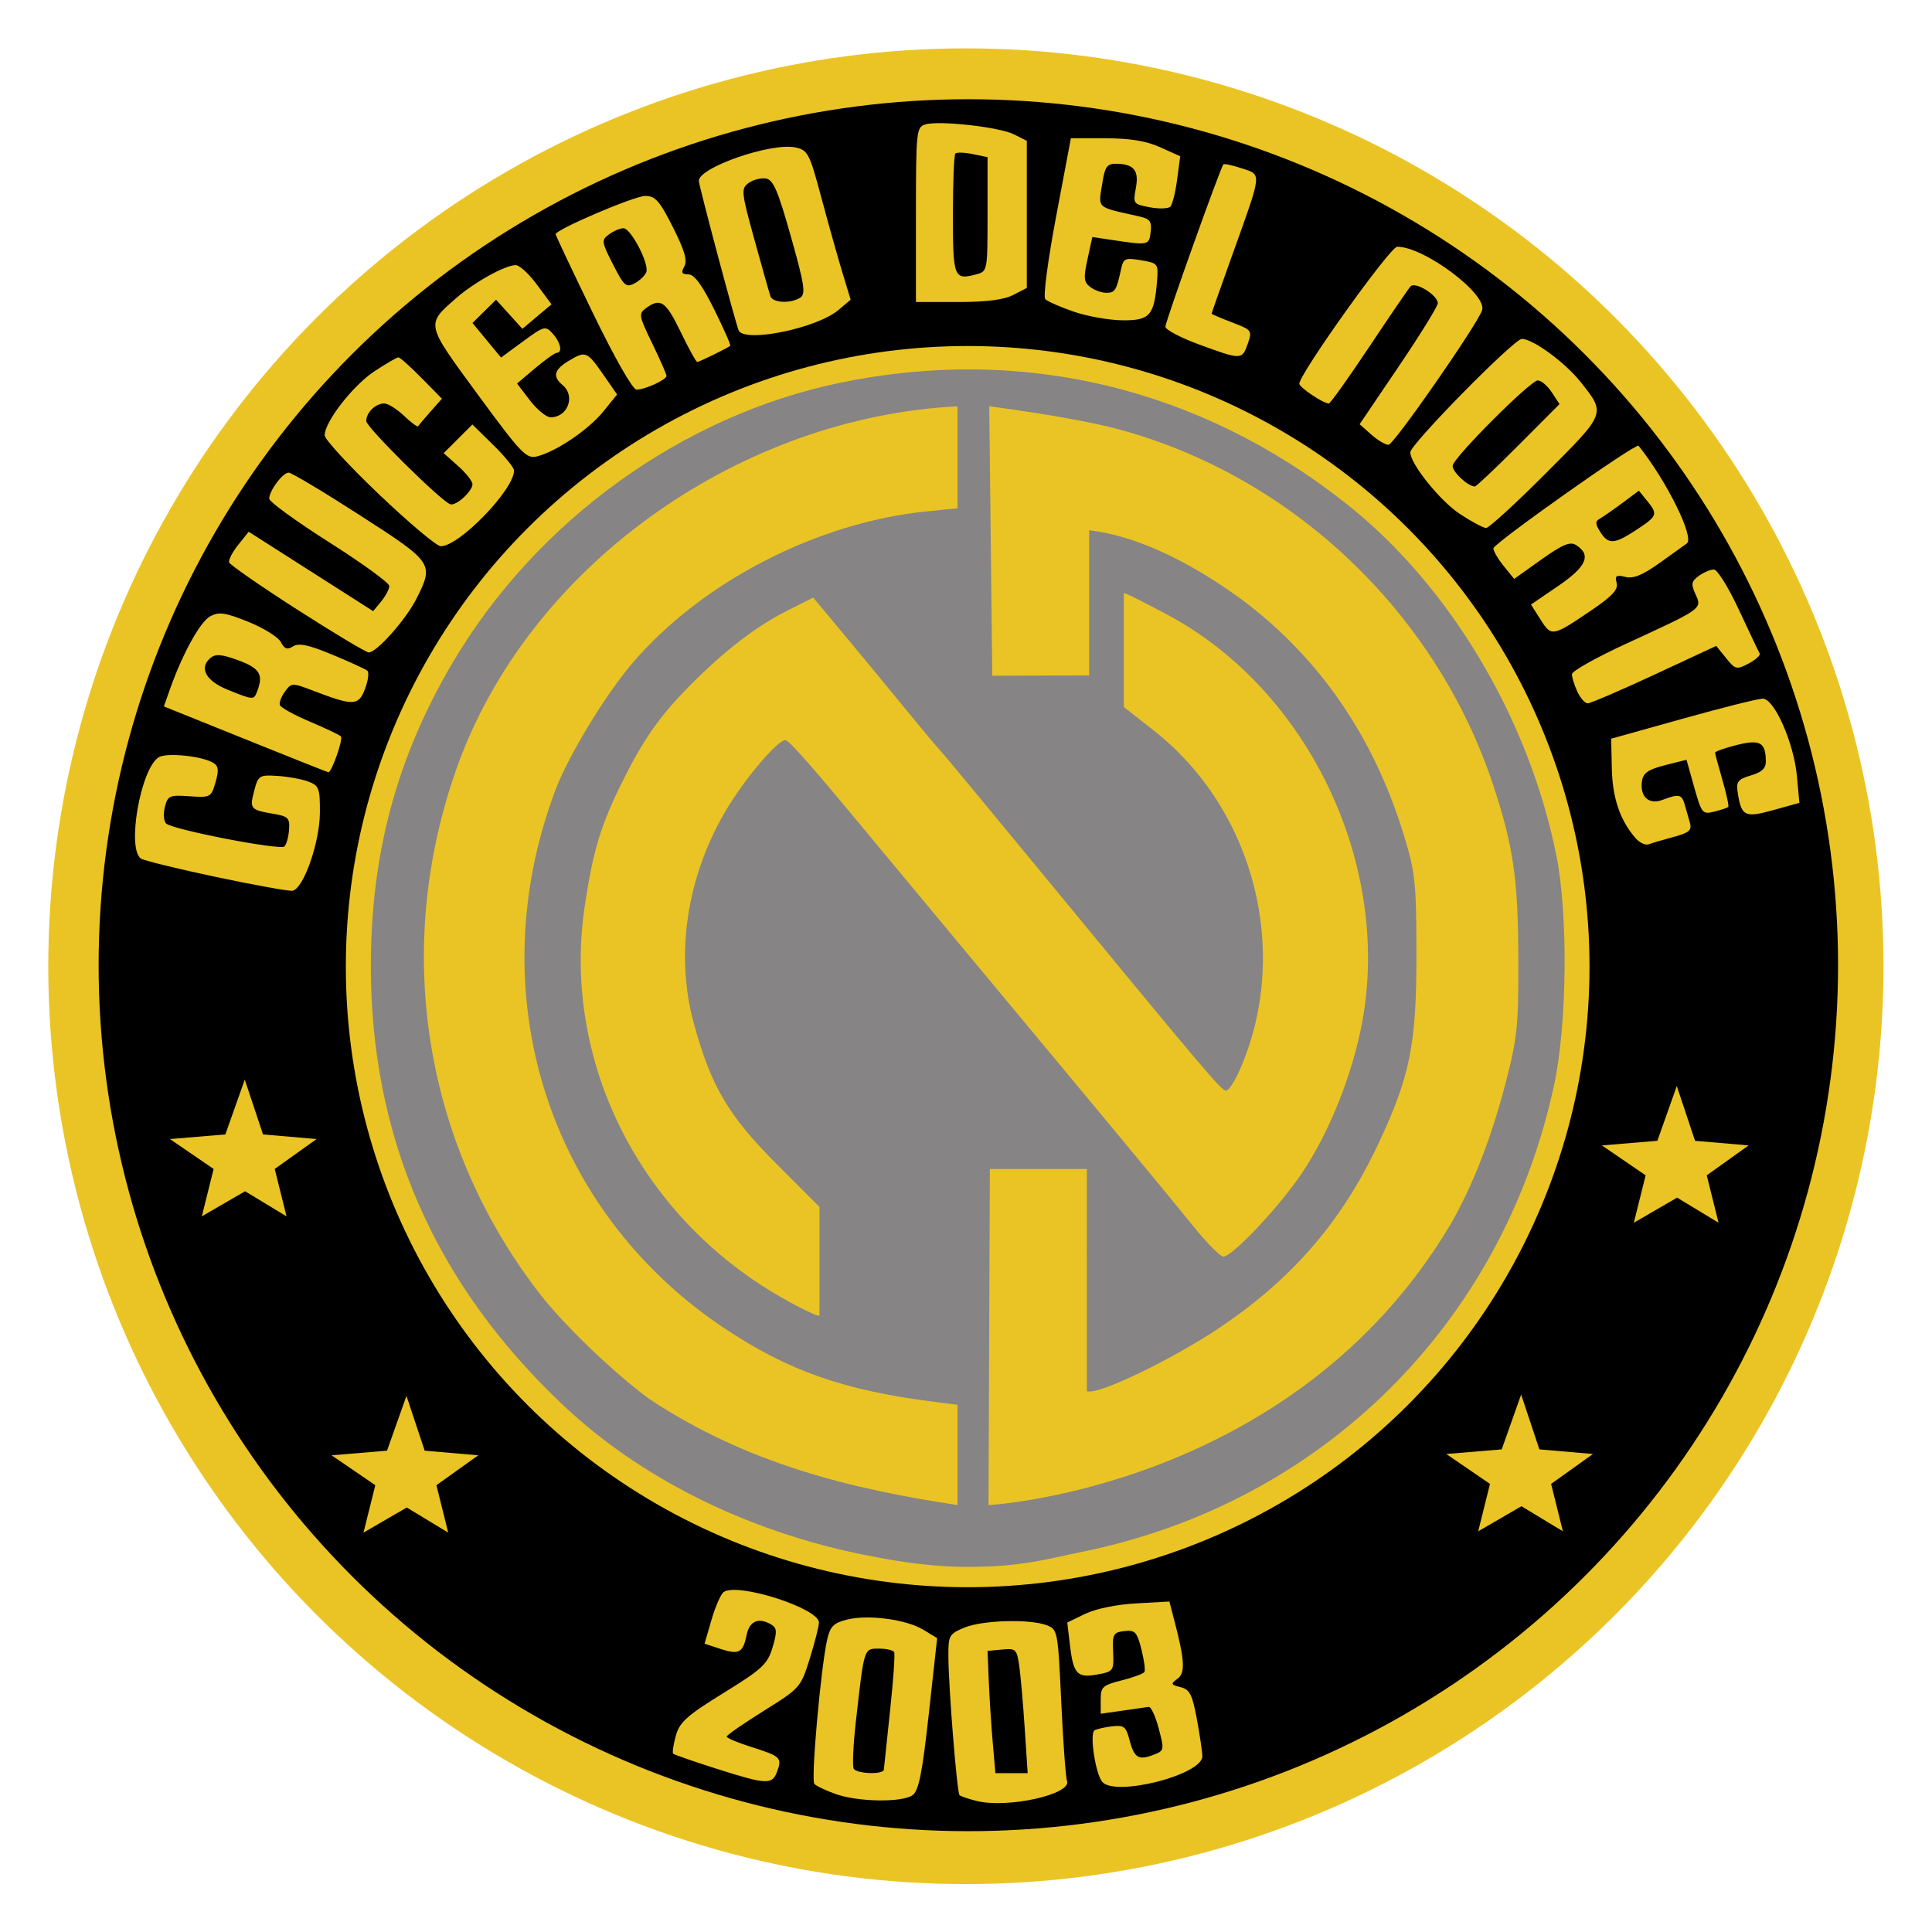 <svg height="1000" viewBox="0 0 1000 1000" width="1000" xmlns="http://www.w3.org/2000/svg"><g transform="translate(-199.116 -106.768)"><g transform="translate(140.947 30.77)"><g transform="matrix(2.391 0 0 2.387 -55.927 -80.375)"><ellipse cx="256.81" cy="275.03" fill="#eac424" rx="198.641" ry="199.032" stroke-width="16.523"/><ellipse cx="257.344" cy="274.806" rx="188.275" ry="187.779" stroke-width="24.483"/><path d="m 442.712 239.712 c -256.362 -109.143 -128.181 -54.571 0 0 z M 259.199 456.043 c -1.815 -.446 -3.509 -1.019 -3.763 -1.273 c -.556 -.556 -2.382 -23.3 -2.414 -30.071 c -.021 -4.541 .165 -4.879 3.445 -6.25 c 3.896 -1.628 14.136 -1.93 17.829 -.526 c 2.382 .906 2.441 1.218 3.159 16.663 c .402 8.657 .964 16.344 1.247 17.083 c 1.113 2.902 -12.797 6.021 -19.504 4.374 z M 269.546 440.25 c -.352 -5.362 -.888 -11.463 -1.191 -13.556 c -.517 -3.573 -.744 -3.787 -3.703 -3.5 L 261.5 423.5 l .265 6.5 c .146 3.575 .529 9.537 .851 13.25 l .586 6.75 h 3.492 h 3.492 z m -40.922 14.281 c -2.131 -.76 -4.21 -1.752 -4.619 -2.206 c -.761 -.844 1.387 -25.059 2.773 -31.267 c .633 -2.836 1.377 -3.6 4.22 -4.337 c 4.545 -1.178 12.882 -.079 16.611 2.189 l 2.979 1.811 l -1.802 16.39 c -1.401 12.743 -2.177 16.668 -3.486 17.64 c -2.218 1.647 -11.794 1.521 -16.676 -.219 z m 10.426 -5.281 c .028 -.412 .632 -6.15 1.342 -12.75 c .711 -6.6 1.111 -12.338 .891 -12.75 c -.221 -.412 -1.704 -.75 -3.297 -.75 c -3.277 0 -3.177 -.314 -4.992 15.802 c -.576 5.116 -.784 9.729 -.462 10.25 c .69 1.117 6.445 1.292 6.518 .198 z m 47.268 2.624 c -1.467 -1.781 -2.765 -10.481 -1.664 -11.155 c .465 -.285 2.165 -.675 3.778 -.868 c 2.573 -.308 3.034 .041 3.766 2.85 c 1.033 3.966 1.956 4.571 5.129 3.365 c 2.447 -.93 2.471 -1.042 1.227 -5.757 c -.698 -2.645 -1.67 -4.749 -2.161 -4.677 c -.491 .072 -3.03 .437 -5.643 .811 l -4.75 .68 v -3.047 c 0 -2.778 .398 -3.147 4.517 -4.184 c 2.484 -.626 4.708 -1.447 4.942 -1.825 c .234 -.378 -.06 -2.597 -.652 -4.93 c -.956 -3.767 -1.37 -4.209 -3.692 -3.94 c -2.393 .278 -2.599 .66 -2.429 4.52 c .18 4.078 .07 4.238 -3.325 4.875 c -4.428 .831 -5.273 -.047 -6.007 -6.248 l -.593 -5.003 l 3.869 -1.879 c 2.283 -1.109 6.813 -2.042 11.052 -2.276 l 7.183 -.398 l 1.006 3.856 c 2.332 8.937 2.485 11.622 .738 12.9 c -1.512 1.105 -1.446 1.281 .681 1.814 c 1.989 .499 2.537 1.582 3.532 6.982 c .648 3.515 1.178 7.117 1.178 8.005 c 0 4.023 -18.943 8.853 -21.681 5.529 z m -83.652 -2.883 c -4.858 -1.553 -9.008 -2.998 -9.223 -3.213 c -.214 -.214 .043 -1.958 .573 -3.876 c .819 -2.965 2.364 -4.353 10.343 -9.289 c 8.372 -5.179 9.511 -6.238 10.593 -9.848 c .985 -3.286 .962 -4.203 -.12 -4.89 c -2.768 -1.755 -4.871 -.932 -5.486 2.146 c -.78 3.9 -1.659 4.361 -5.745 3.013 l -3.36 -1.109 l 1.516 -5.212 c .834 -2.867 2.017 -5.562 2.629 -5.99 c 3.023 -2.112 20.614 3.535 20.614 6.618 c 0 .797 -.89 4.31 -1.978 7.805 c -1.95 6.265 -2.091 6.426 -9.972 11.355 c -4.397 2.75 -8.007 5.255 -8.022 5.567 c -.015 .312 2.432 1.343 5.438 2.29 c 6.258 1.973 6.61 2.321 5.449 5.392 c -1.062 2.811 -2.298 2.74 -13.248 -.76 z M 94.5 255.678 c -8.25 -1.748 -15.562 -3.542 -16.25 -3.987 c -3.148 -2.037 -.102 -19.505 3.832 -21.975 c 1.688 -1.06 9.46 -.254 11.838 1.227 c 1.103 .687 1.203 1.629 .448 4.221 c -.943 3.237 -1.11 3.327 -5.631 3.008 c -4.323 -.305 -4.707 -.137 -5.325 2.323 c -.366 1.459 -.249 3.068 .26 3.577 c 1.323 1.323 24.67 5.865 25.618 4.983 c .434 -.404 .884 -2.025 1 -3.603 c .19 -2.589 -.156 -2.93 -3.551 -3.505 c -4.83 -.817 -5.028 -1.071 -3.959 -5.088 c .85 -3.192 1.1 -3.346 5.032 -3.094 c 2.276 .146 5.274 .697 6.663 1.225 c 2.303 .876 2.522 1.467 2.494 6.735 c -.035 6.54 -3.594 16.636 -5.973 16.94 c -.823 .105 -8.246 -1.239 -16.496 -2.987 z m 307.307 -8.393 c -3.35 -3.818 -5.021 -8.703 -5.163 -15.094 L 396.5 225.692 L 412 221.352 c 8.525 -2.387 16.312 -4.343 17.305 -4.346 c 2.521 -.009 6.76 9.627 7.416 16.854 l .521 5.743 l -5.653 1.573 c -6.238 1.736 -6.949 1.357 -7.737 -4.129 c -.292 -2.03 .207 -2.614 2.898 -3.395 c 2.348 -.681 3.246 -1.527 3.235 -3.048 c -.03 -4.141 -1.244 -4.821 -6.327 -3.541 c -2.562 .645 -4.658 1.388 -4.658 1.65 c 0 .263 .717 2.942 1.593 5.955 c .876 3.013 1.437 5.633 1.248 5.823 c -.19 .19 -1.547 .646 -3.016 1.015 c -2.555 .641 -2.744 .411 -4.344 -5.291 l -1.673 -5.961 l -4.654 1.183 c -3.612 .918 -4.727 1.685 -4.981 3.427 c -.498 3.421 1.472 5.219 4.469 4.08 c 3.527 -1.341 4.149 -1.204 4.79 1.054 c .312 1.1 .815 2.877 1.118 3.948 c .453 1.6 -.183 2.145 -3.563 3.055 c -2.262 .609 -4.676 1.324 -5.364 1.587 c -.688 .264 -1.955 -.323 -2.817 -1.305 z m -300.959 -21.472 l -17.652 -7.12 l 1.313 -3.721 c 2.73 -7.738 6.551 -14.666 8.73 -15.832 c 1.891 -1.011 3.238 -.813 8.26 1.216 c 3.3 1.333 6.457 3.305 7.017 4.382 c .787 1.517 1.387 1.725 2.66 .922 c 1.233 -.778 3.352 -.326 8.483 1.808 c 3.762 1.564 7.174 3.13 7.582 3.48 c .408 .35 .184 2.114 -.498 3.921 c -1.401 3.711 -2.483 3.757 -11.065 .475 c -4.735 -1.811 -4.848 -1.809 -6.263 .116 c -.793 1.078 -1.295 2.398 -1.117 2.934 c .179 .536 3.092 2.149 6.475 3.585 c 3.382 1.436 6.419 2.879 6.747 3.208 c .543 .543 -2.013 7.858 -2.719 7.781 c -.166 -.018 -8.244 -3.237 -17.953 -7.153 z m 2.545 -10.396 c 1.395 -3.637 .576 -4.998 -4.035 -6.707 c -3.583 -1.328 -4.963 -1.454 -6.048 -.553 c -2.581 2.142 -1.059 4.994 3.69 6.913 c 5.61 2.266 5.656 2.269 6.393 .348 z m 285.768 .035 c -.638 -1.401 -1.158 -3.088 -1.154 -3.75 c .003 -.662 5.291 -3.638 11.75 -6.614 c 16.574 -7.636 16.448 -7.547 15.009 -10.706 c -1.017 -2.232 -.915 -2.801 .716 -3.993 c 1.046 -.765 2.511 -1.39 3.257 -1.39 c .745 0 3.185 3.938 5.421 8.75 c 2.236 4.812 4.254 9.066 4.483 9.453 c .23 .386 -.833 1.364 -2.362 2.173 c -2.63 1.392 -2.894 1.329 -4.907 -1.168 l -2.128 -2.639 l -13.372 6.234 c -7.355 3.429 -13.863 6.226 -14.462 6.216 c -.599 -.01 -1.612 -1.165 -2.25 -2.566 z m -277.089 -17.751 c -7.936 -5.099 -14.571 -9.706 -14.745 -10.237 c -.174 -.531 .707 -2.244 1.958 -3.807 l 2.274 -2.842 l 13.471 8.61 l 13.471 8.61 l 1.75 -2.128 c .963 -1.171 1.75 -2.668 1.75 -3.329 c 0 -.66 -5.85 -4.919 -13 -9.464 c -7.15 -4.545 -13 -8.805 -13 -9.466 c 0 -1.732 2.918 -5.648 4.21 -5.648 c .603 0 7.549 4.162 15.436 9.25 c 15.888 10.248 16.036 10.467 12.248 18.04 c -2.261 4.521 -8.629 11.719 -10.347 11.697 c -.576 -.007 -7.54 -4.186 -15.475 -9.285 z m 269.134 2.154 l -2.062 -3.256 l 5.925 -4.05 c 6.121 -4.183 7.213 -6.729 3.805 -8.864 c -1.264 -.792 -2.933 -.087 -7.5 3.168 l -5.874 4.187 l -2.245 -2.77 c -1.235 -1.524 -2.247 -3.257 -2.25 -3.851 c -.005 -1.046 30.893 -22.924 31.427 -22.252 c 6.15 7.729 12.169 19.951 10.438 21.192 c -.204 .146 -2.743 1.971 -5.644 4.056 c -3.9 2.803 -5.894 3.635 -7.655 3.193 c -1.977 -.496 -2.297 -.276 -1.886 1.299 c .378 1.447 -.942 2.873 -5.575 6.019 c -8.307 5.641 -8.531 5.681 -10.905 1.931 z m 20.816 -19.488 c 4.519 -2.99 4.639 -3.332 2.229 -6.301 l -1.75 -2.155 l -3.5 2.612 c -1.925 1.437 -4.109 2.963 -4.854 3.392 c -1.135 .654 -1.136 1.128 -.009 2.932 c 1.745 2.794 3.058 2.714 7.884 -.481 z M 129.75 172.688 C 123.287 166.522 118 160.772 118 159.91 c 0 -2.918 6.088 -10.78 10.728 -13.853 c 2.538 -1.681 4.894 -3.057 5.235 -3.057 c .341 0 2.6 2.017 5.019 4.482 l 4.399 4.482 l -2.441 2.768 c -1.342 1.522 -2.558 2.96 -2.701 3.195 c -.143 .235 -1.518 -.778 -3.055 -2.25 C 133.648 154.205 131.718 153 130.895 153 C 129.006 153 127 154.966 127 156.818 c 0 1.307 16.055 17.233 18.181 18.034 c 1.205 .455 4.819 -2.802 4.819 -4.342 c 0 -.649 -1.403 -2.43 -3.118 -3.958 l -3.118 -2.778 l 3.107 -3.107 l 3.107 -3.107 l 4.511 4.428 c 2.481 2.435 4.511 4.932 4.511 5.548 c 0 4.182 -11.97 16.537 -15.9 16.412 c -.88 -.028 -6.887 -5.096 -13.35 -11.261 z m 233.978 4.255 C 359.434 174.099 352.975 166.037 353.02 163.579 C 353.052 161.829 375.47 139 377.156 139 c 2.414 0 9.379 5.11 12.726 9.338 c 5.482 6.924 5.58 6.666 -7.509 19.789 c -6.513 6.53 -12.334 11.873 -12.936 11.873 c -.602 0 -3.171 -1.376 -5.709 -3.057 z m 12.703 -14.874 l 8.889 -8.931 l -1.683 -2.569 C 382.711 149.156 381.352 148 380.617 148 c -1.564 0 -17.972 16.427 -18.422 18.442 c -.266 1.192 3.278 4.558 4.798 4.558 c .302 0 4.549 -4.019 9.438 -8.931 z M 151.17 151.087 C 139.779 135.552 139.869 135.956 146.49 130.143 C 150.402 126.708 157.09 123 159.374 123 c .799 0 2.867 1.913 4.595 4.25 l 3.142 4.25 l -3.154 2.655 l -3.154 2.655 l -2.847 -3.155 l -2.847 -3.155 l -2.554 2.522 l -2.554 2.522 l 3.089 3.747 l 3.089 3.747 l 4.771 -3.503 c 4.571 -3.355 4.841 -3.426 6.411 -1.691 c 1.706 1.885 2.188 4.143 .889 4.169 c -.412 .008 -2.517 1.509 -4.676 3.336 l -3.926 3.321 l 2.795 3.664 c 1.537 2.015 3.551 3.664 4.476 3.664 c 3.722 0 5.431 -4.635 2.581 -7 c -2.252 -1.869 -1.828 -3.375 1.502 -5.342 c 3.541 -2.092 3.817 -1.969 7.486 3.324 l 2.82 4.07 l -2.987 3.691 c -3.193 3.945 -10.207 8.703 -14.347 9.733 c -2.315 .576 -3.387 -.545 -12.804 -13.389 z m 193.41 8.663 l -2.532 -2.25 l 8.445 -12.5 c 4.645 -6.875 8.459 -13.052 8.476 -13.727 c .043 -1.715 -4.878 -4.783 -5.891 -3.672 c -.45 .494 -4.486 6.411 -8.968 13.149 c -4.482 6.737 -8.409 12.25 -8.725 12.25 C 334.173 153 329 149.528 329 148.715 c 0 -2.13 19.636 -29.679 21.167 -29.696 c 5.805 -.066 19.646 10.331 18.378 13.806 c -1.246 3.414 -19.088 29.101 -20.24 29.137 c -.657 .021 -2.334 -.975 -3.726 -2.212 z M 176.053 133.365 C 171.624 124.215 168 116.536 168 116.3 C 168 115.29 185.027 108 187.385 108 c 2.197 0 3.109 1.031 6.01 6.79 c 2.535 5.033 3.172 7.233 2.463 8.5 c -.749 1.339 -.559 1.71 .874 1.71 c 1.284 0 2.956 2.275 5.599 7.617 c 2.073 4.189 3.634 7.732 3.469 7.873 c -.591 .504 -6.71 3.51 -7.146 3.51 c -.245 0 -1.856 -2.925 -3.58 -6.5 c -3.213 -6.661 -4.37 -7.467 -7.472 -5.199 c -1.679 1.228 -1.605 1.662 1.309 7.677 c 1.699 3.507 3.089 6.674 3.089 7.038 c 0 .846 -4.653 2.983 -6.494 2.983 c -.821 0 -4.73 -6.88 -9.453 -16.635 z m 11.573 -8.833 C 188.316 122.735 184.294 115 182.671 115 c -.709 0 -2.099 .593 -3.089 1.317 c -1.713 1.253 -1.673 1.569 .836 6.521 c 2.366 4.668 2.846 5.092 4.666 4.118 c 1.116 -.597 2.26 -1.688 2.543 -2.424 z M 307.25 140.192 c -3.987 -1.469 -7.25 -3.196 -7.25 -3.839 c 0 -1.103 11.897 -34.458 12.557 -35.203 c .17 -.192 1.958 .194 3.972 .859 c 4.372 1.443 4.456 .627 -1.907 18.398 C 312.08 127.507 310 133.408 310 133.522 c 0 .114 1.993 .968 4.429 1.898 c 4.299 1.642 4.399 1.778 3.402 4.636 c -1.229 3.525 -1.377 3.527 -10.581 .136 z M 207.661 137.25 C 207.18 136.461 199 105.741 199 104.725 c 0 -2.928 15.76 -8.376 20.94 -7.238 c 2.66 .584 3.029 1.302 5.57 10.819 c 1.497 5.607 3.54 12.894 4.54 16.194 l 1.818 6 l -2.684 2.266 c -4.588 3.874 -19.945 7.073 -21.523 4.484 z m 13.289 -7.198 c 1.233 -.78 .93 -2.764 -2.017 -13.235 c -2.847 -10.116 -3.823 -12.369 -5.457 -12.605 c -1.095 -.158 -2.772 .292 -3.728 1 c -1.634 1.211 -1.556 1.947 1.292 12.288 c 1.666 6.05 3.225 11.562 3.464 12.25 c .505 1.454 4.342 1.634 6.447 .302 z m 59.23 3.045 c -2.926 -1.011 -5.708 -2.233 -6.182 -2.717 c -.484 -.494 .543 -8.336 2.341 -17.88 l 3.202 -17 h 7.518 c 5.308 0 8.786 .573 11.832 1.948 l 4.314 1.948 l -.664 5.052 c -.365 2.779 -1.028 5.421 -1.472 5.872 c -.444 .451 -2.452 .511 -4.462 .134 c -3.549 -.666 -3.635 -.786 -2.998 -4.179 c .719 -3.834 -.437 -5.233 -4.346 -5.259 c -1.817 -.012 -2.351 .69 -2.838 3.735 c -.991 6.198 -1.705 5.503 7.889 7.681 c 2.35 .534 2.762 1.086 2.5 3.354 c -.336 2.911 -.478 2.942 -8.076 1.803 l -4.554 -.683 l -1.046 4.798 c -.891 4.087 -.802 4.983 .6 6.048 c .905 .688 2.474 1.25 3.486 1.25 c 1.87 0 2.173 -.486 3.174 -5.096 c .519 -2.387 .867 -2.545 4.334 -1.962 c 3.655 .615 3.76 .749 3.467 4.418 c -.604 7.564 -1.535 8.643 -7.423 8.606 c -2.901 -.018 -7.669 -.859 -10.595 -1.87 z M 246 112.067 c 0 -18.002 .098 -18.964 1.984 -19.562 c 2.927 -.929 16.089 .541 19.266 2.152 L 270 96.051 V 112 V 127.949 l -2.95 1.526 c -2.007 1.038 -5.844 1.526 -12 1.526 H 246 Z m 15.5 -.098 V 99.582 l -3.216 -.658 c -1.769 -.362 -3.457 -.418 -3.75 -.124 C 254.24 99.093 254 105.071 254 112.083 c 0 13.614 .226 14.199 5 12.935 c 2.496 -.661 2.5 -.679 2.5 -13.049 z" fill="#eac424"/><path d="m 126.408 397.841 l 2.553 -10.278 l -9.461 -6.487 l 12 -1 c 0 0 2.804 -7.922 4.206 -11.883 c 1.317 3.961 2.633 7.922 3.95 11.883 l 11.598 1 l -9.062 6.487 l 2.553 10.278 l -8.971 -5.441 z" fill="#eac424"/><path d="m 367.714 397.56 l 2.553 -10.278 l -9.461 -6.487 l 12 -1 c 0 0 2.804 -7.922 4.206 -11.883 c 1.317 3.961 2.633 7.922 3.95 11.883 l 11.598 1 l -9.062 6.487 l 2.553 10.278 l -8.971 -5.441 z" fill="#eac424"/><path d="m 401.408 330.648 l 2.553 -10.278 l -9.461 -6.487 l 12 -1 c 0 0 2.804 -7.922 4.206 -11.883 c 1.317 3.961 2.633 7.922 3.95 11.883 l 11.598 1 l -9.062 6.487 l 2.553 10.278 l -8.971 -5.441 z" fill="#eac424"/><path d="m 91.408 329.265 l 2.553 -10.278 l -9.461 -6.487 l 12 -1 c 0 0 2.804 -7.922 4.206 -11.883 c 1.317 3.961 2.633 7.922 3.95 11.883 l 11.598 1 l -9.062 6.487 l 2.553 10.278 l -8.971 -5.441 z" fill="#eac424"/><ellipse cx="257.198" cy="275.113" fill="#eac424" rx="134.614" ry="134.571" stroke-width="23.494"/><path d="M 238 403.279 C 211.392 398.5 187.149 386.78 169.661 370.241 C 141.838 343.927 128 312.292 128 275 c 0 -24.462 5.658 -45.414 17.817 -65.982 c 18.131 -30.669 49.664 -53.438 83.81 -60.518 c 39.402 -8.17 77.959 1.103 109.732 26.39 c 22.287 17.738 39.394 46.534 45.306 76.269 c 2.535 12.746 2.294 36.503 -.501 49.554 c -11.108 51.862 -50.29 90.716 -102.134 101.281 c -7.667 1.562 -13.351 3.38 -25.688 3.274 C 247.629 405.193 239.375 403.526 238 403.279 Z m 17 -22.717 v -10.439 l -4.75 -.597 c -19.734 -2.481 -31.82 -6.712 -45.739 -16.011 c -38.324 -25.603 -53.079 -72.679 -36.566 -116.658 c 2.798 -7.451 10.819 -20.694 16.714 -27.593 c 15.027 -17.589 39.911 -30.445 63.591 -32.853 l 6.75 -.686 V 153.616 c -46.281 2.311 -91.254 33.358 -107.585 76.205 c -14.926 39.656 -8.551 82.951 17.108 116.179 c 5.276 6.832 16.113 17.262 23.776 22.882 C 209.554 382.969 231.936 388.365 255 391.877 Z m 106.819 -49.707 c 4.82 -8.481 8.772 -18.682 11.864 -30.628 c 2.489 -9.616 2.771 -12.384 2.728 -26.727 c -.053 -17.37 -1.062 -24.403 -5.393 -37.583 C 358.708 198.451 327.553 168.767 289.871 158.6 C 279.705 155.857 261.868 153.616 261.868 153.616 l .655 58.423 l 20.977 -.064 V 180.5 c 11.716 1.355 23.724 8.249 32.735 14.796 c 16.987 12.618 28.874 29.877 35.432 51.447 c 2.432 7.999 2.664 10.229 2.677 25.758 c .016 19.453 -1.363 26.345 -8.185 40.903 c -8.013 17.099 -18.778 29.551 -34.807 40.261 c -9.251 6.181 -25.82 14.478 -28.351 13.507 V 319 H 262 l -.293 72.877 c 0 0 66.134 -3.528 100.111 -61.023 z m -136.698 -3.637 l -9.334 -9.359 c -10.392 -10.419 -14.129 -16.772 -17.846 -30.335 c -4.132 -15.077 -1.553 -32.055 7.067 -46.524 c 3.999 -6.713 11.03 -15 12.726 -15 c .818 0 6.095 6.048 20.369 23.346 c 2.343 2.839 10.761 12.982 50.35 60.665 c 6.626 7.981 14.489 17.543 17.472 21.25 c 2.984 3.707 5.963 6.739 6.62 6.739 c 1.969 0 12.301 -11.019 17.119 -18.256 c 5.849 -8.786 10.784 -21.158 12.89 -32.318 c 6.517 -34.524 -11.76 -72.675 -42.573 -88.867 c -3.726 -1.958 -8.374 -4.428 -8.981 -4.428 v 24.686 l 6.451 5.07 c 21.968 17.266 29.803 48.402 18.568 73.8 c -1.049 2.372 -2.338 4.313 -2.863 4.313 c -1.052 0 -3.912 -3.387 -42.22 -50 c -10.622 -12.925 -19.574 -23.725 -19.894 -24 c -.32 -.275 -3.703 -4.325 -7.518 -9 c -3.815 -4.675 -9.823 -11.967 -13.349 -16.205 l -6.412 -7.705 l -5.684 2.869 c -6.681 3.373 -13.506 8.632 -20.935 16.133 c -6.512 6.576 -10.02 11.543 -14.512 20.547 c -4.828 9.678 -6.544 15.311 -8.33 27.345 c -4.729 31.847 10.183 63.936 38.197 82.194 c 4.95 3.226 11.796 6.79 12.62 6.634 z" fill="#868485"/></g></g></g></svg>